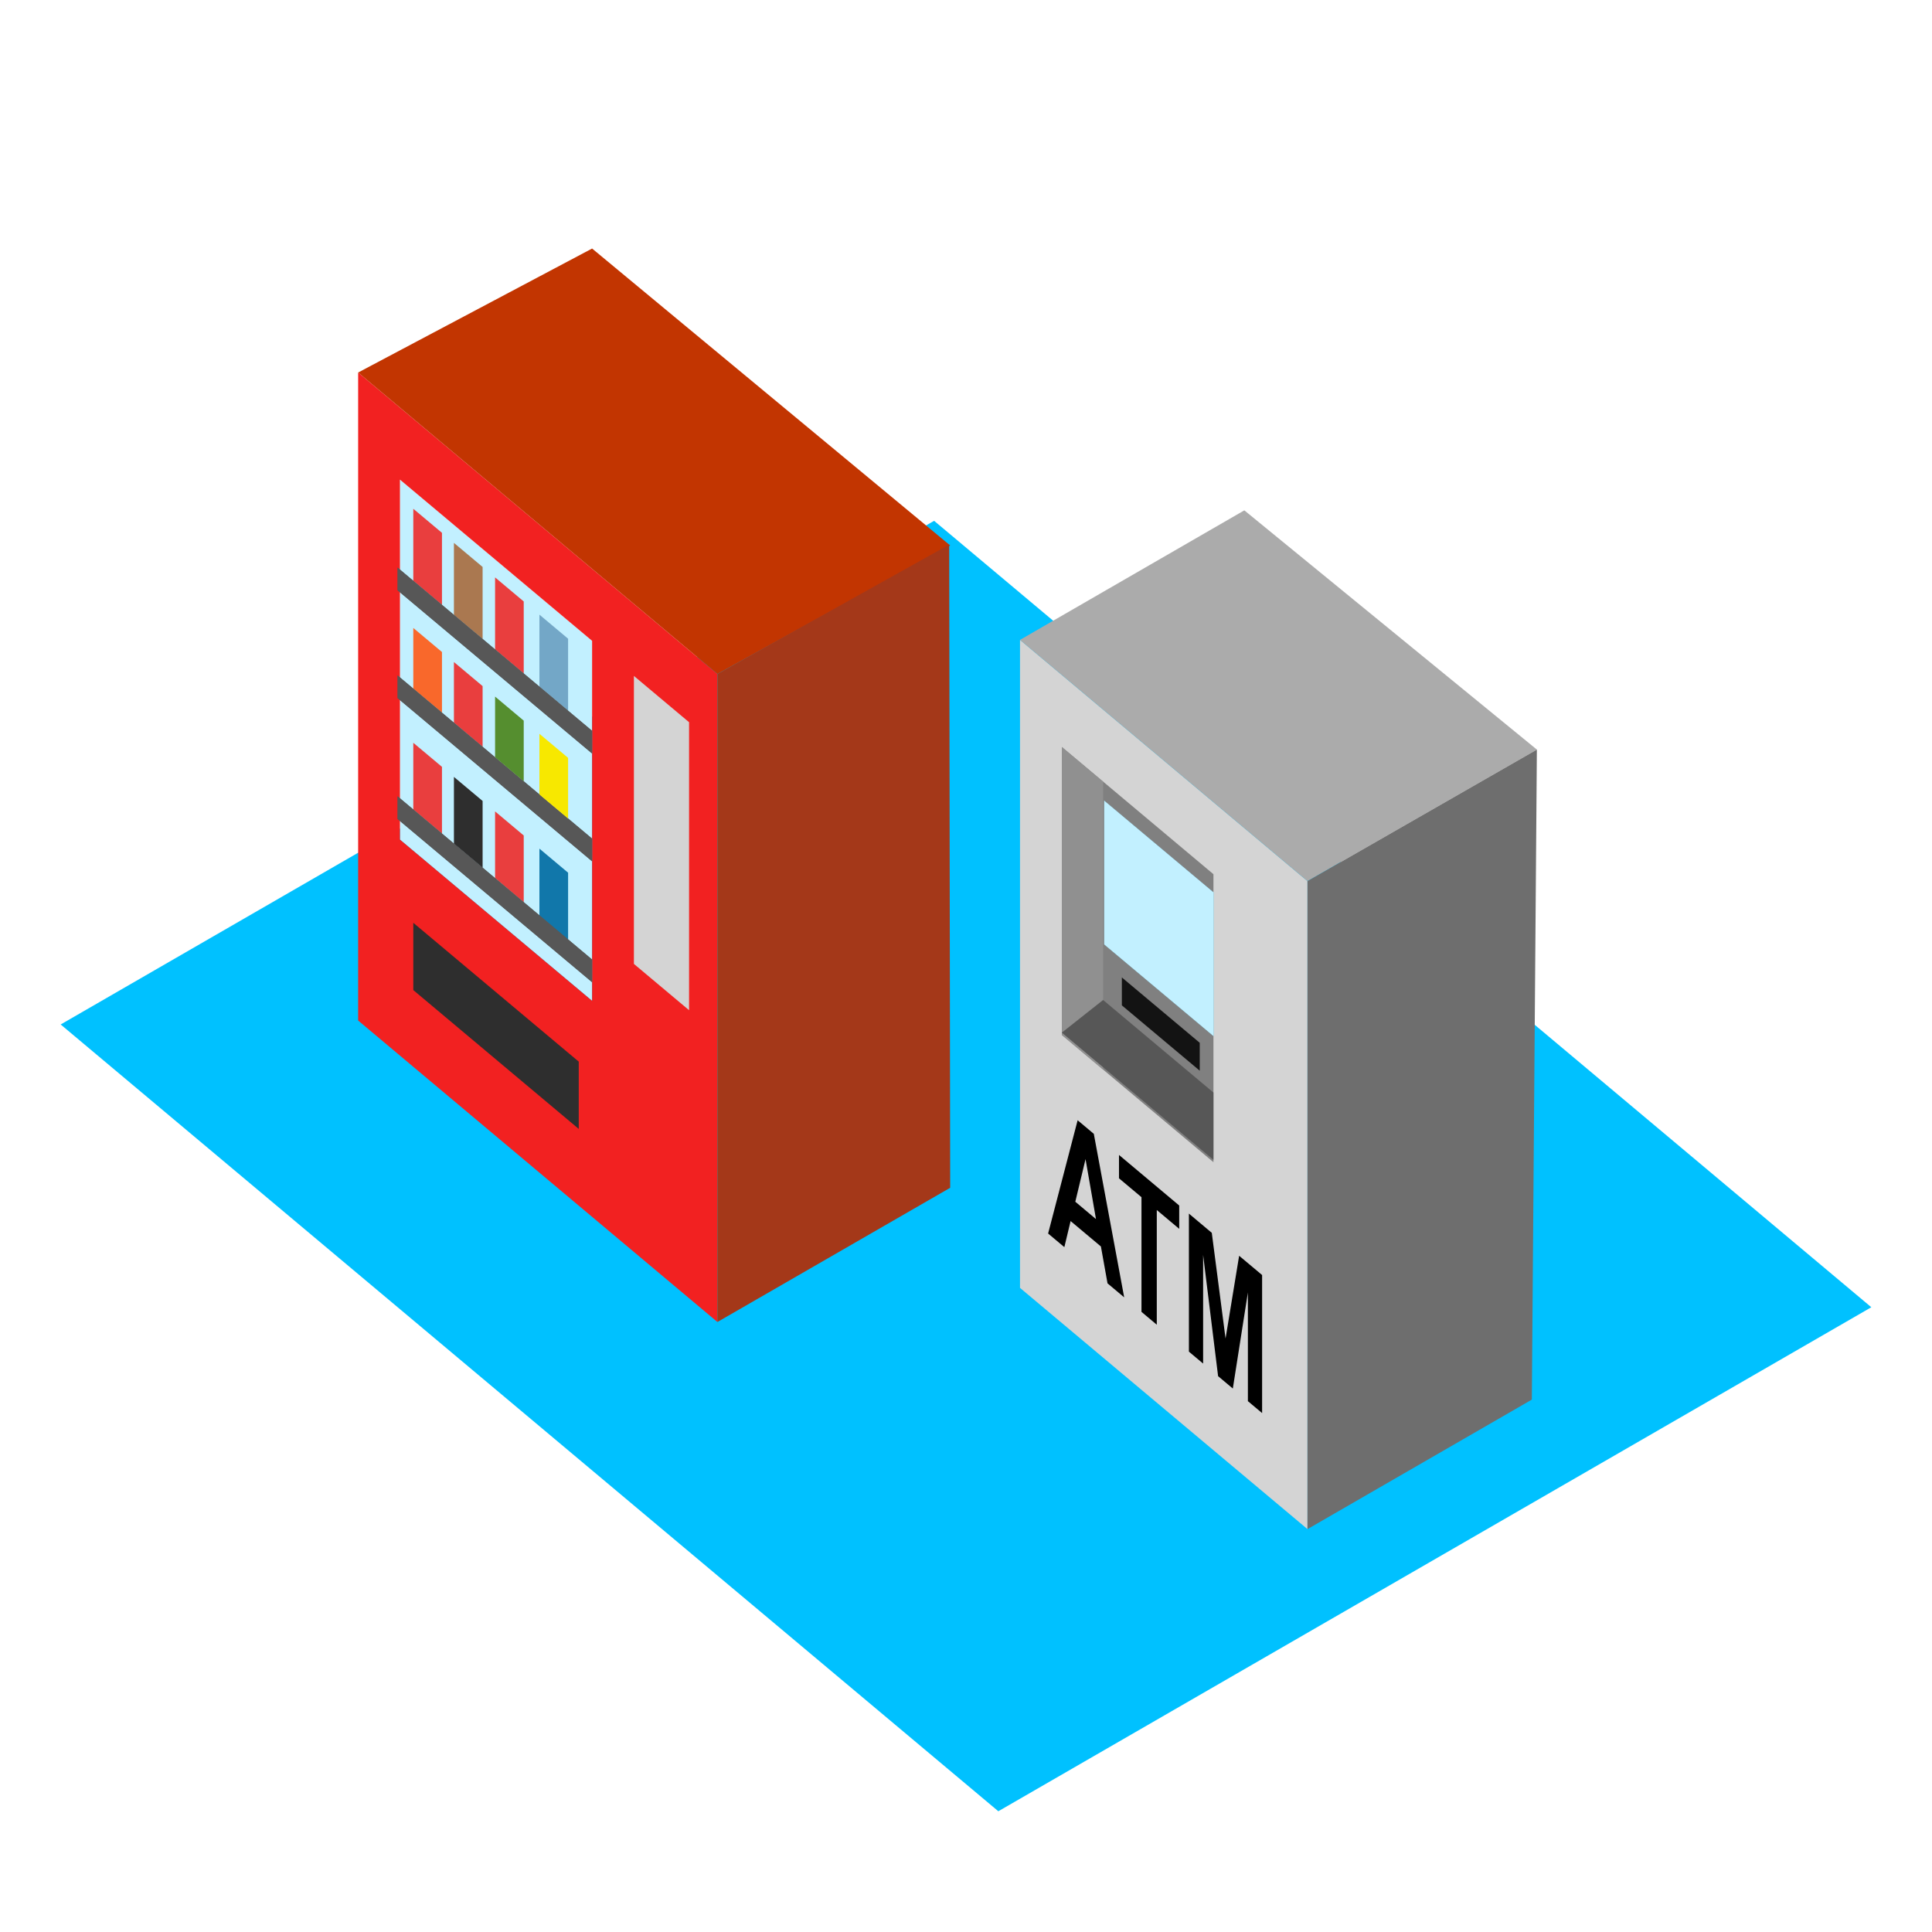 <svg xmlns="http://www.w3.org/2000/svg" xml:space="preserve" fill-rule="evenodd" stroke-linejoin="round" stroke-miterlimit="2" clip-rule="evenodd" viewBox="0 0 64 64">
  <g id="blue">
    <path fill="#00c1ff" d="m15.407 26.153 15.537-8.9L61.99 43.304 33.071 60 2.01 33.937l13.404-7.739-.007-.045Z"/>
    <path fill="#c2f0ff" d="M40.197 29.555v4.77l-3.622-3.038v-4.771l3.622 3.039Z"/>
    <path fill="#c2f0ff" d="M19.614 21.228v11.926l-6.365-5.341V15.888l6.365 5.34Z"/>
    <path fill="#73a7c7" d="M18.819 21.158v2.385l-.95-.797v-2.385l.95.797Z"/>
    <path fill="#17a" d="M18.819 28.909v2.386l-.95-.797v-2.386l.95.797Z"/>
  </g>
  <g id="red">
    <path fill="#f22121" d="M23.765 22.327v21.466l-11.901-9.987V12.34l11.901 9.987Zm-4.151-1.099-6.365-5.34v11.925l6.365 5.341V21.228Z"/>
    <path fill="#e93e3e" d="M13.691 19.24v-2.386l.95.797v2.386l-.95-.797Zm2.709 2.273v-2.386l.949.797v2.386l-.949-.797Zm-2.709 5.303v-2.21l.95.797v2.21l-.95-.797Zm2.709 2.273v-2.21l.949.797v2.21l-.949-.797Zm-1.363-5.148v-2.01l.95.797v2.01l-.95-.797Z"/>
    <path fill="#c23501" d="m31.476 18.069-7.711 4.258-11.901-9.987 7.75-4.107 11.862 9.836Z"/>
    <path fill="#a43819" d="m31.443 18.041.033 21.306-7.711 4.446V22.327l7.678-4.286Z"/>
  </g>
  <g id="orange">
    <path fill="#f9682b" d="M13.691 22.811v-2.009l.95.797v2.009l-.95-.797Z"/>
  </g>
  <g id="brown">
    <path fill="#aa7850" d="M15.037 20.369v-2.385l.95.797v2.385l-.95-.797Z"/>
  </g>
  <g id="grey">
    <path fill="#d4d4d4" d="M22.826 23.924v9.54l-1.827-1.533v-9.54l1.827 1.533Z"/>
    <path fill="#2e2e2e" d="M19.172 35.168v2.229l-5.481-4.599v-2.229l5.481 4.599Z"/>
    <path fill="#575757" d="M19.614 27.781v.751l-6.443-5.406v-.751l6.443 5.406Z"/>
    <path fill="#575757" d="M19.614 27.781v.751l-6.443-5.406v-.751l6.443 5.406Zm0 4.005v.751l-6.443-5.406v-.752l6.443 5.407Zm0-7.576v.751l-6.443-5.406v-.752l6.443 5.407Z"/>
    <path fill="#575757" d="M19.614 31.786v.751l-6.443-5.406v-.752l6.443 5.407Z"/>
    <path fill="#575757" d="M19.614 24.21v.751l-6.443-5.406v-.752l6.443 5.407Z"/>
    <path fill="#d4d4d4" d="M43.312 29.188v21.466l-9.523-7.991V21.197l9.523 7.991Zm-3.115.367-3.622-3.039v4.771l3.622 3.038v-4.77Z"/>
    <path fill="#808080" d="M40.197 34.325v4.174l-5.022-4.214v-9.54l5.022 4.214v.596l-3.622-3.039v4.771l3.622 3.038Z"/>
    <path fill="#909090" d="M36.542 25.892v9.541l-1.367-1.148v-9.54l1.367 1.147Z"/>
    <path fill="#575757" d="M40.197 36.192v2.229l-5.022-4.214 1.367-1.081 3.655 3.066Z"/>
    <path fill="#ababab" d="m50.911 24.831-7.599 4.357-9.523-7.991 7.431-4.291 9.691 7.925Z"/>
    <path fill="#6e6e6e" d="m50.911 24.831-.167 21.533-7.432 4.29V29.188l7.599-4.357Z"/>
  </g>
  <g id="green">
    <path fill="#558e2f" d="M16.4 25.084v-2.009l.949.797v2.009l-.949-.797Z"/>
  </g>
  <g id="yellow">
    <path fill="#f7e800" d="M17.869 26.318v-2.01l.95.797v2.01l-.95-.797Z"/>
  </g>
  <g id="black">
    <path fill="#2e2e2e" d="M15.987 26.533v2.209l-.95-.797v-2.209l.95.797Z"/>
    <path fill="#131313" d="M39.743 34.544v.924l-2.58-2.164v-.925l2.58 2.165Z"/>
    <path d="m37.24 42.976-.552-.463-.219-1.222-1.004-.842-.207.864-.538-.451.978-3.752.536.45 1.006 5.416Zm-.934-2.592-.346-1.987-.339 1.412.685.575Zm1.507 3.073v-3.799l-.745-.625v-.774l1.995 1.675v.773l-.743-.624v3.8l-.507-.426Zm1.571 1.318v-4.573l.758.637.456 3.501.45-2.741.761.638v4.573l-.471-.395v-3.6l-.499 3.182-.488-.41-.496-4.016v3.599l-.471-.395Z"/>
  </g>
</svg>
